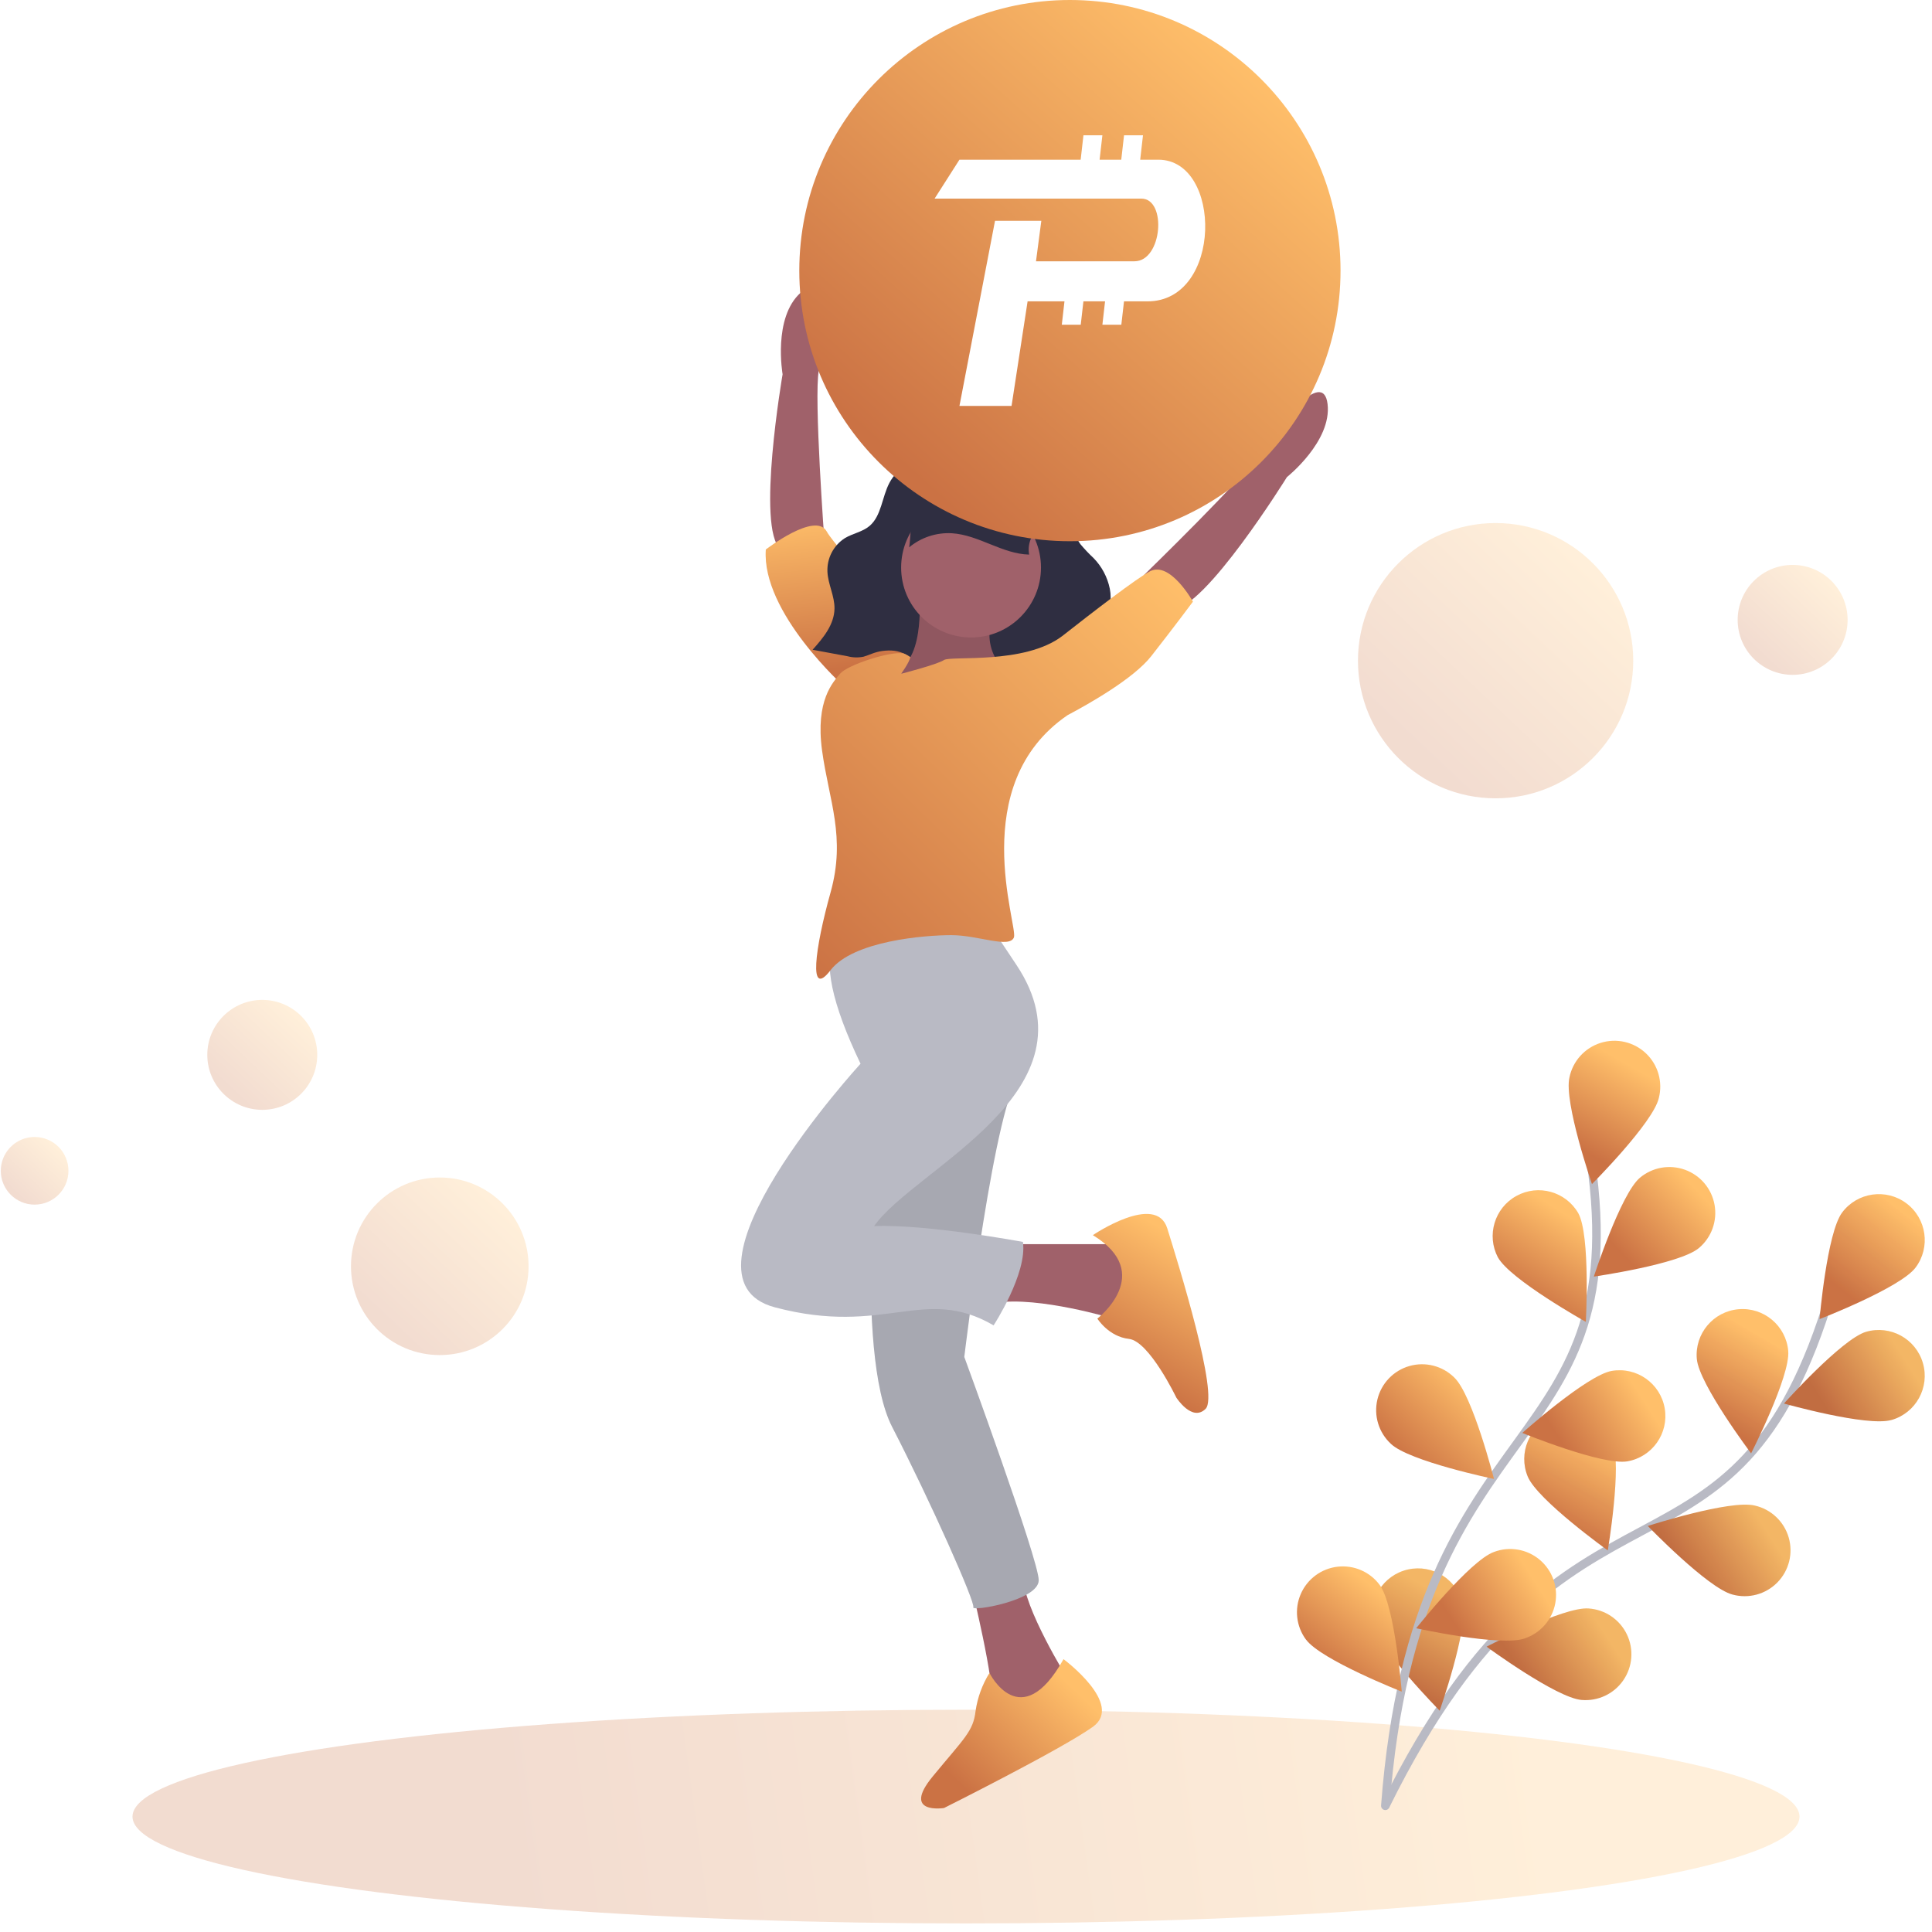 <?xml version="1.0" encoding="UTF-8"?>
<svg width="230px" height="230px" viewBox="0 0 230 230" version="1.1" xmlns="http://www.w3.org/2000/svg" xmlns:xlink="http://www.w3.org/1999/xlink">
    <!-- Generator: Sketch 55.2 (78181) - https://sketchapp.com -->
    <title>Illustration/New Wallet Copy 2</title>
    <desc>Created with Sketch.</desc>
    <defs>
        <linearGradient x1="84.035%" y1="17.894%" x2="21.342%" y2="84.29%" id="linearGradient-1">
            <stop stop-color="#FFBF6A" offset="0%"></stop>
            <stop stop-color="#CB7244" offset="100%"></stop>
        </linearGradient>
        <linearGradient x1="84.035%" y1="49.472%" x2="21.342%" y2="50.564%" id="linearGradient-2">
            <stop stop-color="#FFBF6A" offset="0%"></stop>
            <stop stop-color="#CB7244" offset="100%"></stop>
        </linearGradient>
        <linearGradient x1="41.517%" y1="0%" x2="50%" y2="88.375%" id="linearGradient-3">
            <stop stop-color="#FFBF6A" offset="0%"></stop>
            <stop stop-color="#CB7244" offset="100%"></stop>
        </linearGradient>
        <linearGradient x1="61.474%" y1="17.894%" x2="40.339%" y2="84.29%" id="linearGradient-4">
            <stop stop-color="#FFBF6A" offset="0%"></stop>
            <stop stop-color="#CB7244" offset="100%"></stop>
        </linearGradient>
        <linearGradient x1="84.035%" y1="28.108%" x2="21.342%" y2="73.382%" id="linearGradient-5">
            <stop stop-color="#FFBF6A" offset="0%"></stop>
            <stop stop-color="#CB7244" offset="100%"></stop>
        </linearGradient>
        <linearGradient x1="92.405%" y1="0%" x2="7.595%" y2="100%" id="linearGradient-6">
            <stop stop-color="#FFBF6A" offset="0%"></stop>
            <stop stop-color="#CB7244" offset="100%"></stop>
        </linearGradient>
        <linearGradient x1="84.398%" y1="11.693%" x2="18.304%" y2="85.577%" id="linearGradient-7">
            <stop stop-color="#FFBF6A" offset="0%"></stop>
            <stop stop-color="#CB7244" offset="100%"></stop>
        </linearGradient>
        <linearGradient x1="65.168%" y1="17.894%" x2="37.229%" y2="84.29%" id="linearGradient-8">
            <stop stop-color="#FFBF6A" offset="0%"></stop>
            <stop stop-color="#CB7244" offset="100%"></stop>
        </linearGradient>
        <linearGradient x1="74.107%" y1="17.894%" x2="29.702%" y2="84.29%" id="linearGradient-9">
            <stop stop-color="#FFBF6A" offset="0%"></stop>
            <stop stop-color="#CB7244" offset="100%"></stop>
        </linearGradient>
        <linearGradient x1="63.74%" y1="17.894%" x2="38.431%" y2="84.29%" id="linearGradient-10">
            <stop stop-color="#FFBF6A" offset="0%"></stop>
            <stop stop-color="#CB7244" offset="100%"></stop>
        </linearGradient>
        <linearGradient x1="84.035%" y1="36.495%" x2="21.342%" y2="64.423%" id="linearGradient-11">
            <stop stop-color="#FFBF6A" offset="0%"></stop>
            <stop stop-color="#CB7244" offset="100%"></stop>
        </linearGradient>
        <linearGradient x1="84.035%" y1="36.794%" x2="21.342%" y2="64.105%" id="linearGradient-12">
            <stop stop-color="#FFBF6A" offset="0%"></stop>
            <stop stop-color="#CB7244" offset="100%"></stop>
        </linearGradient>
        <linearGradient x1="84.035%" y1="37.121%" x2="21.342%" y2="63.755%" id="linearGradient-13">
            <stop stop-color="#FFBF6A" offset="0%"></stop>
            <stop stop-color="#CB7244" offset="100%"></stop>
        </linearGradient>
        <linearGradient x1="64.031%" y1="17.894%" x2="38.186%" y2="84.29%" id="linearGradient-14">
            <stop stop-color="#FFBF6A" offset="0%"></stop>
            <stop stop-color="#CB7244" offset="100%"></stop>
        </linearGradient>
        <linearGradient x1="63.901%" y1="17.894%" x2="38.295%" y2="84.29%" id="linearGradient-15">
            <stop stop-color="#FFBF6A" offset="0%"></stop>
            <stop stop-color="#CB7244" offset="100%"></stop>
        </linearGradient>
        <linearGradient x1="84.035%" y1="23.87%" x2="21.342%" y2="77.907%" id="linearGradient-16">
            <stop stop-color="#FFBF6A" offset="0%"></stop>
            <stop stop-color="#CB7244" offset="100%"></stop>
        </linearGradient>
        <linearGradient x1="84.035%" y1="36.877%" x2="21.342%" y2="64.016%" id="linearGradient-17">
            <stop stop-color="#FFBF6A" offset="0%"></stop>
            <stop stop-color="#CB7244" offset="100%"></stop>
        </linearGradient>
        <linearGradient x1="84.035%" y1="36.209%" x2="21.342%" y2="64.729%" id="linearGradient-18">
            <stop stop-color="#FFBF6A" offset="0%"></stop>
            <stop stop-color="#CB7244" offset="100%"></stop>
        </linearGradient>
        <linearGradient x1="67.379%" y1="17.894%" x2="35.367%" y2="84.29%" id="linearGradient-19">
            <stop stop-color="#FFBF6A" offset="0%"></stop>
            <stop stop-color="#CB7244" offset="100%"></stop>
        </linearGradient>
        <linearGradient x1="84.035%" y1="19.595%" x2="21.342%" y2="82.473%" id="linearGradient-20">
            <stop stop-color="#FFBF6A" offset="0%"></stop>
            <stop stop-color="#CB7244" offset="100%"></stop>
        </linearGradient>
        <linearGradient x1="73.833%" y1="17.894%" x2="29.933%" y2="84.29%" id="linearGradient-21">
            <stop stop-color="#FFBF6A" offset="0%"></stop>
            <stop stop-color="#CB7244" offset="100%"></stop>
        </linearGradient>
    </defs>
    <g id="Illustration/New-Wallet-Copy-2" stroke="none" stroke-width="1" fill="none" fill-rule="evenodd">
        <g id="Illustration/New-Wallet">
            <g id="Circles" transform="translate(0.094, 62.268)" opacity="0.25">
                <circle id="Oval" fill="url(#linearGradient-1)" cx="177.954" cy="16.385" r="16.385"></circle>
                <circle id="Oval" fill="url(#linearGradient-1)" fill-rule="nonzero" cx="52.26" cy="88.48" r="10.571"></circle>
                <circle id="Oval" fill="url(#linearGradient-1)" fill-rule="nonzero" cx="31.129" cy="63.311" r="6.544"></circle>
                <circle id="Oval-Copy" fill="url(#linearGradient-1)" fill-rule="nonzero" cx="213.315" cy="11.527" r="6.544"></circle>
                <circle id="Oval" fill="url(#linearGradient-1)" fill-rule="nonzero" cx="4.027" cy="77.113" r="4.027"></circle>
                <ellipse id="Oval" fill="url(#linearGradient-2)" cx="114.906" cy="153.993" rx="99.226" ry="12.721"></ellipse>
            </g>
            <g id="Woman" transform="translate(88.05, 34.132)" fill-rule="nonzero">
                <path d="M10.112,30.493 C10.112,30.493 8.822,13.129 9.429,9.954 C10.037,6.778 10.607,-2.262 7.269,0.71 C3.932,3.681 5.117,10.423 5.117,10.423 C5.117,10.423 1.95,28.774 4.879,31.263 C7.809,33.753 10.112,30.493 10.112,30.493 Z" id="Path" fill="#A0616A"></path>
                <path d="M12.516,47.664 C12.516,47.664 2.581,38.803 3.118,31.285 C3.118,31.285 9.025,26.721 10.368,29.137 C11.71,31.554 21.866,41.465 20.209,44.672 C18.552,47.879 12.516,47.664 12.516,47.664 Z" id="Path" fill="url(#linearGradient-3)"></path>
                <path d="M53.27,38.253 C53.27,38.253 59.177,21.875 59.445,18.653 C59.714,15.431 61.593,6.57 64.01,10.329 C66.426,14.088 63.473,20.264 63.473,20.264 C63.473,20.264 61.593,38.79 58.103,40.401 C54.612,42.012 53.27,38.253 53.27,38.253 Z" id="Path" fill="#A0616A" transform="translate(59.115, 25.11) rotate(26) translate(-59.115, -25.11) "></path>
                <path d="M31.579,113.983 L47.421,113.983 L48.226,122.038 L44.467,122.844 C44.467,122.844 35.607,120.159 30.505,120.964 C25.404,121.77 31.579,113.983 31.579,113.983 Z" id="Path" fill="#A0616A"></path>
                <path d="M42.051,112.909 C42.051,112.909 49.569,107.808 50.911,112.104 C52.254,116.4 57.087,131.973 55.476,133.584 C53.865,135.195 51.985,132.241 51.985,132.241 C51.985,132.241 48.763,125.529 46.347,125.26 C43.93,124.992 42.588,122.844 42.588,122.844 C42.588,122.844 49.569,117.474 42.051,112.909 Z" id="Path" fill="url(#linearGradient-4)"></path>
                <path d="M27.552,154.527 C27.552,154.527 30.505,166.609 29.968,168.489 C29.431,170.368 38.56,169.294 38.56,169.294 L39.097,165.804 C39.097,165.804 33.727,157.212 33.727,153.453 C33.727,149.694 27.552,154.527 27.552,154.527 Z" id="Path" fill="#A0616A"></path>
                <path d="M38.56,163.387 C38.56,163.387 45.81,168.757 42.051,171.443 C38.292,174.128 24.33,181.109 24.33,181.109 C24.33,181.109 19.228,181.914 22.987,177.35 C26.746,172.785 27.82,171.98 28.089,169.563 C28.322,167.954 28.886,166.411 29.744,165.03 C29.744,165.03 33.459,172.517 38.56,163.387 Z" id="Path" fill="url(#linearGradient-5)"></path>
                <path d="M16.543,98.947 C16.543,98.947 13.59,126.871 18.154,135.732 C22.719,144.592 28.089,156.675 27.82,157.212 C27.552,157.749 35.607,156.406 35.607,153.99 C35.607,151.573 26.746,127.408 26.746,127.408 C26.746,127.408 30.505,95.994 33.459,93.846 C36.412,91.698 16.543,98.947 16.543,98.947 Z" id="Path" fill="#B9BAC4"></path>
                <path d="M16.543,98.947 C16.543,98.947 13.59,126.871 18.154,135.732 C22.719,144.592 28.089,156.675 27.82,157.212 C27.552,157.749 35.607,156.406 35.607,153.99 C35.607,151.573 26.746,127.408 26.746,127.408 C26.746,127.408 30.505,95.994 33.459,93.846 C36.412,91.698 16.543,98.947 16.543,98.947 Z" id="Path" fill="#000000" opacity="0.1"></path>
                <path d="M22.612,20.142 C20.692,20.49 18.791,21.544 17.837,23.345 C16.946,25.025 16.89,27.27 15.473,28.476 C14.628,29.196 13.48,29.363 12.536,29.929 C11.17,30.802 10.376,32.339 10.455,33.958 C10.53,35.44 11.311,36.819 11.295,38.303 C11.273,40.232 9.94,41.824 8.685,43.22 L12.845,43.992 C13.474,44.16 14.133,44.177 14.77,44.043 C15.488,43.83 16.081,43.484 16.997,43.365 C17.914,43.246 18.929,43.27 19.859,43.832 C22.504,45.432 25.281,46.803 28.107,48.005 C28.938,48.359 29.881,48.713 30.701,48.331 C31.364,48.023 31.776,47.303 32.399,46.913 C33.515,46.215 34.917,46.74 36.171,47.085 C39.007,47.855 42.024,47.598 44.689,46.359 C44.115,45.688 43.361,45.219 42.742,44.594 C42.123,43.969 41.622,43.084 41.786,42.195 C41.953,41.287 42.733,40.681 43.265,39.949 C44.058,38.776 44.348,37.335 44.068,35.947 C43.789,34.581 43.124,33.323 42.152,32.322 C41.598,31.803 41.075,31.252 40.586,30.67 C39.607,29.349 39.365,27.599 39.052,25.952 C38.739,24.304 38.244,22.551 36.974,21.548 C34.949,19.949 31.662,20.494 29.295,20.335 C27.038,20.184 24.863,20.142 22.612,20.142 Z" id="Path" fill="#2F2E41"></path>
                <path d="M11.329,77.848 C9.926,80.41 10.948,85.295 14.395,92.503 C14.395,92.503 -8.964,118.011 4.192,121.501 C17.349,124.992 21.913,118.816 30.237,123.649 C30.237,123.649 34.264,117.474 33.727,113.715 C33.727,113.715 22.182,111.567 16.006,111.835 C20.853,104.923 43.046,95.803 32.922,80.689 C22.797,65.575 26.746,69.949 26.746,69.949 C19.182,70.258 14.043,72.892 11.329,77.848 Z" id="Path" fill="#B9BAC4"></path>
                <path d="M21.376,36.118 C21.376,36.118 22.182,44.442 18.691,45.516 C15.201,46.59 32.385,46.321 32.385,46.321 C32.385,46.321 28.357,43.905 30.237,38.803 C32.116,33.702 21.376,36.118 21.376,36.118 Z" id="Path" fill="#A0616A"></path>
                <path d="M21.376,36.118 C21.376,36.118 22.182,44.442 18.691,45.516 C15.201,46.59 32.385,46.321 32.385,46.321 C32.385,46.321 28.357,43.905 30.237,38.803 C32.116,33.702 21.376,36.118 21.376,36.118 Z" id="Path" fill="#000000" opacity="0.1"></path>
                <path d="M39.041,51.007 C26.889,59.313 33.182,76.146 32.653,77.467 C32.116,78.81 28.401,77.194 25.208,77.194 C22.015,77.194 13.511,77.876 10.826,81.366 C8.141,84.857 8.978,78.732 10.826,72.114 C12.674,65.496 10.635,61.209 9.816,55.223 C8.998,49.236 11.136,47.058 11.979,46.053 C12.821,45.047 17.844,43.383 19.455,43.651 C19.794,43.708 20.292,44.081 20.324,44.109 C20.179,44.773 19.228,46.079 19.228,46.079 C19.228,46.079 23.524,44.979 24.33,44.442 C25.135,43.905 33.907,45.013 38.406,41.589 C41.977,38.783 47.328,34.655 48.881,33.868 C51.276,32.655 53.967,37.492 53.967,37.492 C53.967,37.492 51.821,40.385 49.006,43.978 C46.923,46.638 41.643,49.631 39.041,51.007 Z" id="Combined-Shape" fill="url(#linearGradient-6)"></path>
                <circle id="Oval" fill="#A0616A" cx="27.552" cy="33.433" r="8.324"></circle>
                <path d="M20.188,31.022 C21.611,29.842 23.427,29.245 25.272,29.35 C28.463,29.546 31.271,31.82 34.467,31.891 C34.339,31.2 34.436,30.486 34.742,29.854 C34.99,29.346 35.381,28.854 35.328,28.291 C35.241,27.844 34.996,27.444 34.639,27.162 C32.792,25.41 30.238,24.508 27.694,24.396 C25.989,24.322 22.735,24.362 21.412,25.653 C20.281,26.758 20.412,29.59 20.188,31.022 Z" id="Path" fill="#2F2E41"></path>
            </g>
            <g id="Logo" transform="translate(95.155, 0)" fill="url(#linearGradient-7)">
                <path d="M32.216,1.42108547e-14 C50.009,1.0942423e-14 64.432,14.424 64.432,32.216 C64.432,50.009 50.009,64.432 32.216,64.432 C14.424,64.432 1.63898092e-14,50.009 1.42108547e-14,32.216 C1.20319002e-14,14.424 14.424,1.74792864e-14 32.216,1.42108547e-14 Z M33.495,19.011 L19.065,19.011 L16.108,23.642 C30.459,23.642 38.66,23.642 40.71,23.642 C43.785,23.642 43.223,31.106 39.9,31.106 C37.685,31.106 33.778,31.106 28.178,31.106 L28.812,26.287 L23.3,26.287 L19.065,48.324 L25.268,48.324 L27.178,35.876 L31.568,35.876 L31.25,38.659 L33.505,38.659 L33.823,35.876 L36.4,35.876 L36.082,38.659 L38.337,38.659 L38.655,35.876 L41.453,35.876 C50.388,35.876 50.388,19.011 42.739,19.011 L40.583,19.011 L40.915,16.108 L38.659,16.108 L38.328,19.011 L35.75,19.011 L36.082,16.108 L33.827,16.108 L33.495,19.011 Z" id="Combined-Shape"></path>
            </g>
            <g id="Flowers" transform="translate(154.4, 123.9)">
                <g id="Back" transform="translate(8.101, 17.381)">
                    <path d="M2.42,73.694 C24.411,29.164 43.989,51.494 55.521,12.396" id="Path-3" stroke="#B9BAC4" stroke-width="1.018"></path>
                    <path d="M19.369,34.494 C18.22,31.705 19.549,28.512 22.338,27.363 C25.127,26.213 28.32,27.542 29.47,30.331 C30.618,33.121 28.901,43.292 28.901,43.292 C28.901,43.292 20.523,37.284 19.369,34.494 Z" id="Path" fill="url(#linearGradient-8)" fill-rule="nonzero"></path>
                    <path d="M65.545,9.617 C63.736,12.034 54.117,15.754 54.117,15.754 C54.117,15.754 54.992,5.478 56.802,3.066 C58.61,0.652 62.034,0.161 64.449,1.97 C66.863,3.779 67.354,7.203 65.545,9.617 L65.545,9.617 Z" id="Path" fill="url(#linearGradient-9)" fill-rule="nonzero"></path>
                    <path d="M65.543,9.617 C63.734,12.034 54.115,15.754 54.115,15.754 C54.115,15.754 54.99,5.479 56.8,3.067 C58.609,0.652 62.032,0.161 64.447,1.97 C66.861,3.779 67.352,7.203 65.543,9.617 L65.543,9.617 Z" id="Path" fill="url(#linearGradient-9)" fill-rule="nonzero" opacity="0.05"></path>
                    <path d="M39.501,20.492 L39.502,20.497 C39.239,17.492 41.462,14.843 44.467,14.58 C47.471,14.317 50.121,16.54 50.383,19.545 C50.646,22.549 45.962,31.736 45.962,31.736 C45.962,31.736 39.764,23.501 39.501,20.492 Z" id="Path" fill="url(#linearGradient-10)" fill-rule="nonzero"></path>
                    <path d="M39.501,20.492 L39.502,20.497 C39.239,17.492 41.462,14.843 44.467,14.58 C47.471,14.317 50.121,16.54 50.383,19.545 C50.646,22.549 45.962,31.736 45.962,31.736 C45.962,31.736 39.764,23.501 39.501,20.492 Z" id="Path" fill="url(#linearGradient-10)" fill-rule="nonzero" opacity="0.05"></path>
                    <path d="M19.369,34.494 C18.22,31.705 19.549,28.512 22.338,27.363 C25.127,26.213 28.32,27.542 29.47,30.331 C30.618,33.121 28.901,43.292 28.901,43.292 C28.901,43.292 20.523,37.284 19.369,34.494 Z" id="Path" fill="url(#linearGradient-8)" fill-rule="nonzero" opacity="0.05"></path>
                    <path d="M62.677,27.762 C59.78,28.606 49.874,25.805 49.874,25.805 C49.874,25.805 56.751,18.129 59.642,17.269 C62.539,16.426 65.571,18.09 66.415,20.987 C67.259,23.884 65.594,26.916 62.697,27.76 L62.677,27.762 Z" id="Path" fill="url(#linearGradient-11)" fill-rule="nonzero"></path>
                    <path d="M62.677,27.762 C59.78,28.606 49.874,25.805 49.874,25.805 C49.874,25.805 56.751,18.129 59.642,17.269 C62.539,16.426 65.571,18.09 66.415,20.987 C67.259,23.884 65.594,26.916 62.697,27.76 L62.677,27.762 Z" id="Path" fill="#000000" fill-rule="nonzero" opacity="0.05"></path>
                    <path d="M43.747,48.545 C40.816,47.791 33.665,40.382 33.665,40.382 C33.665,40.382 43.494,37.218 46.408,37.953 C48.339,38.393 49.88,39.844 50.436,41.744 C50.993,43.644 50.477,45.697 49.088,47.108 C47.7,48.52 45.656,49.07 43.747,48.545 L43.747,48.545 Z" id="Path" fill="url(#linearGradient-12)" fill-rule="nonzero"></path>
                    <path d="M43.747,48.545 C40.816,47.791 33.665,40.382 33.665,40.382 C33.665,40.382 43.494,37.218 46.408,37.953 C48.339,38.393 49.88,39.844 50.436,41.744 C50.993,43.644 50.477,45.697 49.088,47.108 C47.7,48.52 45.656,49.07 43.747,48.545 L43.747,48.545 Z" id="Path" fill="#000000" fill-rule="nonzero" opacity="0.05"></path>
                    <path d="M25.786,61.094 C22.778,60.852 14.473,54.752 14.473,54.752 C14.473,54.752 23.61,49.971 26.616,50.203 C28.575,50.334 30.313,51.507 31.168,53.274 C32.023,55.042 31.864,57.132 30.751,58.749 C29.637,60.367 27.742,61.262 25.786,61.094 L25.786,61.094 Z" id="Path" fill="url(#linearGradient-13)" fill-rule="nonzero"></path>
                    <path d="M25.786,61.094 C22.778,60.852 14.473,54.752 14.473,54.752 C14.473,54.752 23.61,49.971 26.616,50.203 C28.575,50.334 30.313,51.507 31.168,53.274 C32.023,55.042 31.864,57.132 30.751,58.749 C29.637,60.367 27.742,61.262 25.786,61.094 L25.786,61.094 Z" id="Path" fill="#000000" fill-rule="nonzero" opacity="0.05"></path>
                    <path d="M0.98,52.088 C0.319,49.145 2.17,46.223 5.113,45.562 C8.057,44.901 10.979,46.752 11.64,49.695 C12.301,52.639 8.888,62.371 8.888,62.371 C8.888,62.371 1.642,55.032 0.98,52.088 L0.98,52.088 Z" id="Path" fill="url(#linearGradient-14)" fill-rule="nonzero"></path>
                    <path d="M0.98,52.088 C0.319,49.145 2.17,46.223 5.113,45.562 C8.057,44.901 10.979,46.752 11.64,49.695 C12.301,52.639 8.888,62.371 8.888,62.371 C8.888,62.371 1.642,55.032 0.98,52.088 L0.98,52.088 Z" id="Path" fill="#000000" fill-rule="nonzero" opacity="0.05"></path>
                </g>
                <g id="Front">
                    <path d="M10.521,91.074 C14.197,42.348 41.05,50.396 34.689,12.371" id="Path-3" stroke="#B9BAC4" stroke-width="1.018" stroke-linecap="round" stroke-linejoin="round"></path>
                    <path d="M43.079,6.821 C42.403,9.762 35.119,17.062 35.119,17.062 C35.119,17.062 31.76,7.309 32.437,4.373 C32.833,2.429 34.252,0.852 36.144,0.254 C38.036,-0.344 40.104,0.132 41.544,1.496 C42.985,2.86 43.573,4.899 43.079,6.821 L43.079,6.821 Z" id="Path" fill="url(#linearGradient-15)" fill-rule="nonzero"></path>
                    <path d="M47.858,24.671 C45.553,26.616 35.342,28.076 35.342,28.076 C35.342,28.076 38.526,18.262 40.816,16.318 C42.309,15.06 44.358,14.694 46.194,15.357 C48.029,16.02 49.372,17.613 49.715,19.534 C50.058,21.455 49.351,23.413 47.858,24.671 Z" id="Path" fill="url(#linearGradient-16)" fill-rule="nonzero"></path>
                    <path d="M39.347,50.069 C36.36,50.583 26.823,46.688 26.823,46.688 C26.823,46.688 34.514,39.82 37.466,39.304 C40.439,38.79 43.266,40.783 43.78,43.757 C44.294,46.73 42.3,49.557 39.327,50.071 L39.347,50.069 Z" id="Path" fill="url(#linearGradient-17)" fill-rule="nonzero"></path>
                    <path d="M27.108,71.154 C24.265,72.16 14.197,69.939 14.197,69.939 C14.197,69.939 20.611,61.864 23.453,60.857 C25.303,60.158 27.386,60.514 28.899,61.787 C30.412,63.06 31.119,65.051 30.747,66.993 C30.376,68.935 28.984,70.524 27.107,71.149 L27.108,71.154 Z" id="Path" fill="url(#linearGradient-18)" fill-rule="nonzero"></path>
                    <path d="M23.926,25.789 L23.927,25.799 C22.541,23.167 23.517,19.909 26.123,18.473 C28.728,17.036 32.004,17.949 33.491,20.526 C34.95,23.168 34.39,33.464 34.39,33.464 C34.39,33.464 25.38,28.431 23.926,25.789 Z" id="Path" fill="url(#linearGradient-19)" fill-rule="nonzero"></path>
                    <path d="M11.184,47.986 C9.734,46.647 9.12,44.63 9.576,42.71 C10.032,40.79 11.489,39.265 13.387,38.722 C15.284,38.179 17.327,38.702 18.73,40.09 C20.913,42.172 23.46,52.167 23.46,52.167 C23.46,52.167 13.362,50.069 11.184,47.986 L11.184,47.986 Z" id="Path" fill="url(#linearGradient-20)" fill-rule="nonzero"></path>
                    <path d="M1.08,71.291 L1.075,71.292 C-0.087,69.725 -0.325,67.656 0.451,65.866 C1.227,64.075 2.899,62.835 4.837,62.612 C6.776,62.389 8.686,63.217 9.849,64.784 C11.653,67.208 12.476,77.485 12.476,77.485 C12.476,77.485 2.879,73.716 1.08,71.291 Z" id="Path" fill="url(#linearGradient-21)" fill-rule="nonzero"></path>
                </g>
            </g>
        </g>
    </g>
</svg>